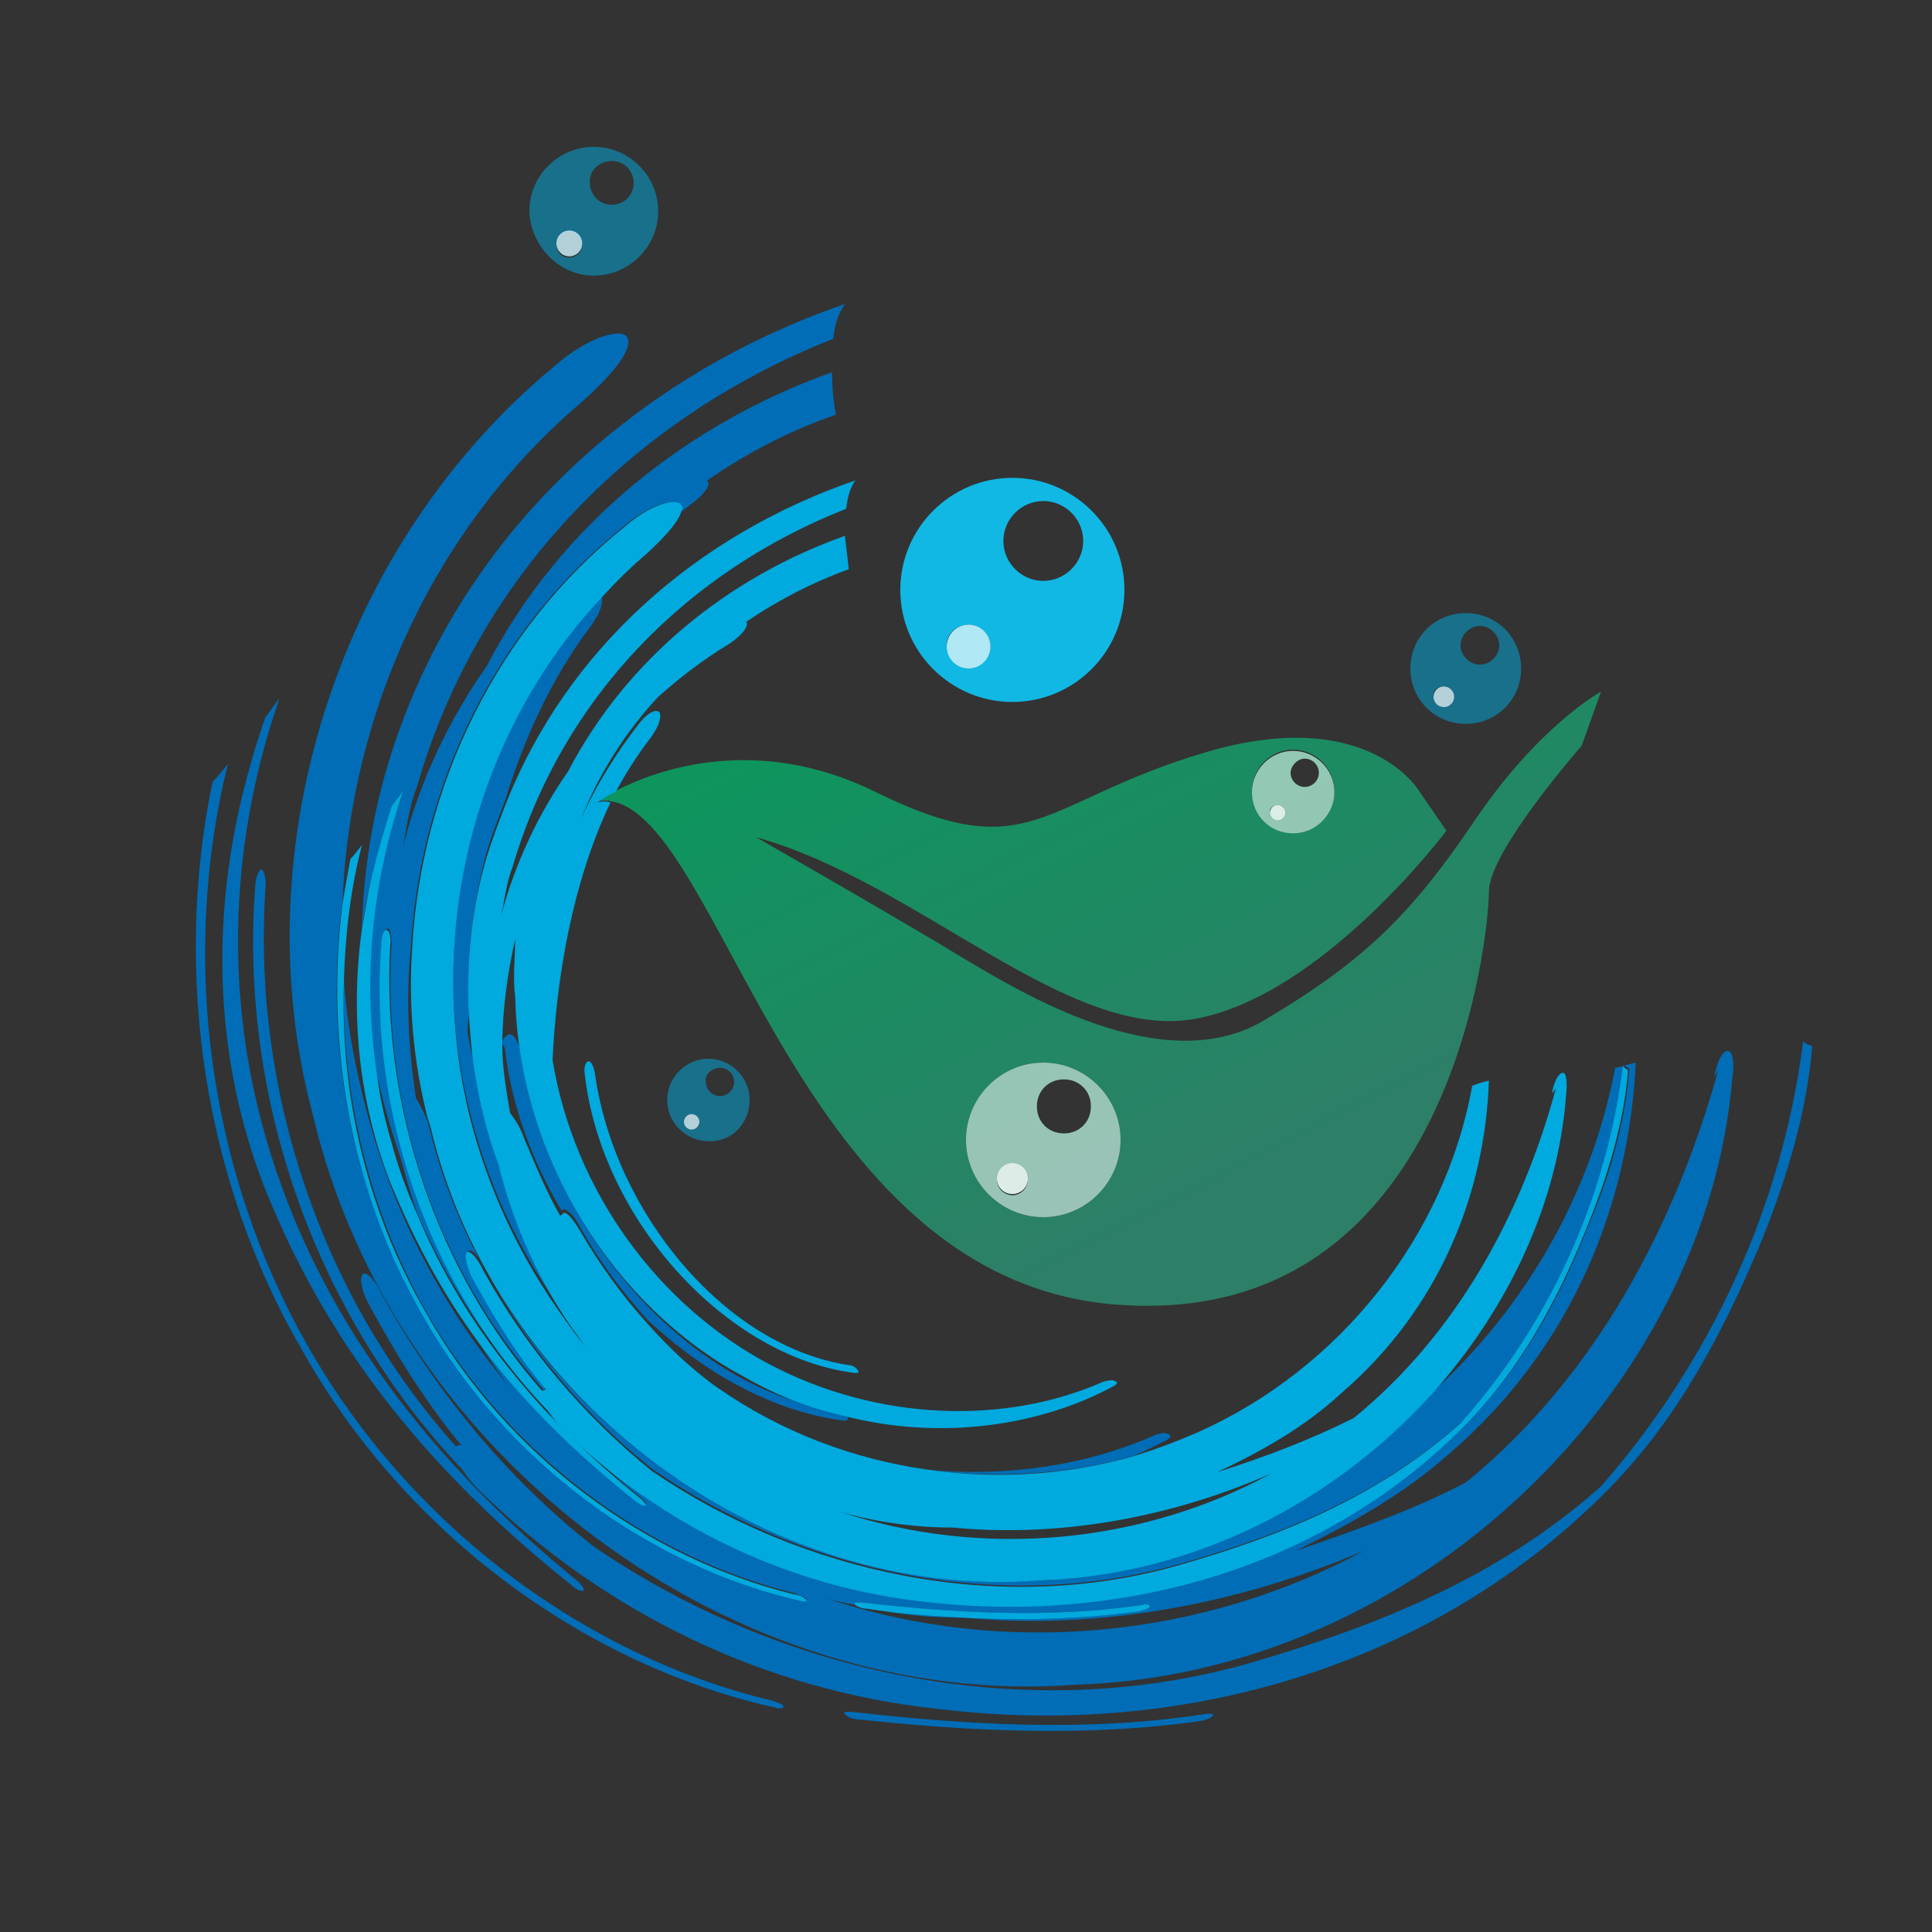 <?xml version="1.0" encoding="utf-8"?>
<!-- Generator: Adobe Illustrator 18.1.0, SVG Export Plug-In . SVG Version: 6.00 Build 0)  -->
<svg version="1.1" id="Layer_1" xmlns="http://www.w3.org/2000/svg" xmlns:xlink="http://www.w3.org/1999/xlink" x="0px" y="0px"
	 viewBox="0 0 150 150" enable-background="new 0 0 150 150" xml:space="preserve">
<rect x="0" y="0" width="150" height="150" fill="#333333" stroke="none"/>
<g>
	<path fill="none" d="M36.8,82.6c-0.2-1.3-0.3-2.7-0.4-4.1c0,0.5-0.1,1.1-0.1,1.6C36.5,80.9,36.6,81.7,36.8,82.6z"/>
	<path fill="none" d="M45.5,104.2c-0.4-0.5-0.7-1-1.1-1.5c-0.2-0.2-0.4-0.4-0.5-0.6C44.4,102.9,45,103.6,45.5,104.2z"/>
	<path fill="none" d="M73.9,118.6c-2.9-0.1-5.8-0.4-8.7-1.2c11,3.6,23.3,2.5,33.4-3C91,117.8,82.3,119.4,73.9,118.6z"/>
	<path fill="none" d="M75,125.6c-1.8,0-3.7-0.2-5.5-0.4c-0.7-0.1-1.4-0.1-2.1-0.2c-0.4-0.1-0.7-0.2-0.9-0.3
		c-0.7-0.2-1.5-0.3-2.2-0.5c13.7,4.5,29.1,3.1,41.7-3.7C96.3,124.5,85.4,126.6,75,125.6z"/>
	<path fill="none" d="M32.3,94.3c-0.5-1.4-0.9-2.9-1.3-4.3c-0.8-2.1-1.4-4.2-1.8-6.3c0.3,1.7,0.6,3.4,1.1,5.1
		C30.9,90.6,31.6,92.5,32.3,94.3z"/>
	<path fill="none" d="M39.3,81.1c0,1.7,0.2,3.5,0.5,5.2c0.4,0.4,0.7,1.1,1,2c0.8,2.1,1.6,4.1,2.8,6c0-0.1,0.1-0.1,0.1-0.1
		c-2.2-3.9-3.8-8.2-4.3-12.6C39.3,81.4,39.3,81.2,39.3,81.1z"/>
	<path fill="none" d="M39.7,80.3c0.3,0,0.5,0.6,0.6,1.2C42.2,94.8,53,107.8,65,109.7c-2.5-0.7-5-1.7-7.3-3
		c-9.9-5.3-17.3-16.8-17.6-29.4c-0.2-1.5,0.1-3,0.1-4.5c-0.6,2.7-0.9,5.4-0.8,8.3C39.4,80.6,39.5,80.4,39.7,80.3z"/>
	<path fill="none" d="M32,73.6c-0.4,3.8-0.2,7.7,0.4,11.7c0.3,0.3,0.6,0.9,0.8,1.5C32.1,82.5,31.7,78,32,73.6z"/>
	<path fill="#006DB6" d="M20.5,92.1c5.2,13.1,13.4,22.6,23.9,31c0.3,0.3,0.8,0.5,0.9,0.4c0.1-0.1-0.1-0.4-0.4-0.7
		c-11.2-9.1-20.2-20.3-24.3-34.6c-3.3-11.6-2.6-23.3,1.1-34c-0.4,0.5-0.7,1-1.1,1.5c-0.7,2-1.3,4.1-1.8,6.1
		C16.4,71.8,16.7,82.3,20.5,92.1z"/>
	<path fill="#006DB6" d="M140,80.8c-1.6,12.8-7.2,24.9-15.7,34.6c-8,7.1-17.3,10.8-27.2,13.7c-17.4,5-36.6,0.9-51.1-9.1
		c-6.7-5.3-12.2-12-16.3-19.4c-0.5-1.1-1.2-1.9-1.5-1.7c-0.3,0.2-0.2,1.2,0.4,2.3c2.1,3.9,4.4,7.6,7.2,11c-0.2,0-0.3,0-0.4,0.1
		C25,100.7,19.6,84.8,20.6,69.1c0.1-0.9-0.1-1.5-0.3-1.6c-0.2,0-0.5,0.7-0.5,1.5c-1.2,16.6,4.9,33.3,16.1,45.1
		c0.3,0.5,0.8,1.1,1.3,1.6c9.8,9.6,22.3,15.6,35.8,17c19,2.3,38.5-3.4,52-17.2c5.3-5.4,8.8-12.1,11.7-19c2-4.9,3.6-10.2,4-15.3
		C140.3,81.1,140.1,81,140,80.8z"/>
	<path fill="#006DB6" d="M36.4,86c1.4,5.9,4,11.4,7.5,16.1c0.2,0.2,0.4,0.4,0.5,0.6c-2.7-3.8-4.6-8.2-5.7-12.7
		c-0.9-2.4-1.5-4.9-1.9-7.5c-0.2-0.8-0.4-1.6-0.5-2.5c0-0.5,0.1-1,0.1-1.6c-0.2-4.1,0.3-8.3,1.4-12.3c0.4-1.3,0.9-2.6,1.4-3.9
		c1.5-4.9,3.6-9.5,6.6-13.5c0.7-0.9,1.1-1.9,0.9-2.4C36.9,56.9,33,72.2,36.4,86z"/>
	<path fill="#006DB6" d="M93.4,133.1c-9.1,1.4-18.6,0.8-27.3-0.2c-0.4,0-0.7,0-0.5,0.2c0.2,0.2,0.6,0.4,1.1,0.4
		c8.4,0.9,17.7,1.4,26.6,0.1c0.5-0.1,0.9-0.3,0.9-0.5C94.3,133.1,93.9,133,93.4,133.1z"/>
	<path fill="#006DB6" d="M40.4,81.5c-0.2-0.6-0.5-1.2-0.8-1.2c-0.2,0-0.6,0.3-0.6,0.7c0,0,0,0,0,0c0,0.1,0.2,0.3,0.2,0.4
		c0.5,4.4,2.1,8.7,4.4,12.6c0,0,0.1-0.1,0.1-0.1c0.3-0.1,0.9,0.5,1.3,1.3c1.5,2.7,3.3,5.1,5.3,7.3c4.5,4.2,9.8,7.1,15.2,7.8
		c0.3,0,0.4-0.1,0.3-0.3c-0.1-0.1-0.3-0.3-0.5-0.4c-0.1,0-0.3-0.1-0.4-0.1C53,107.8,42.2,94.8,40.4,81.5z"/>
	<path fill="#006DB6" d="M59.8,132c-14.2-3.4-27.9-13.4-35.9-27.5c-7.6-13.3-10-29.9-6.2-45.2c-0.4,0.5-0.8,1-1.2,1.4
		c-3.1,15-0.6,31.2,7,44.2c8.1,14.4,22.2,24.5,36.8,27.7c0.4,0.1,0.6,0,0.5-0.2C60.7,132.3,60.2,132.1,59.8,132z"/>
	<path fill="#006DB6" d="M88.1,113c0.9-0.4,1.7-0.8,2.5-1.2c0.3-0.2,0.4-0.4,0-0.5c-0.2-0.1-0.7,0-1.1,0.2
		c-5.3,2.3-11.4,3.2-17.7,2.6C77.4,114.8,83,114.5,88.1,113z"/>
	<path fill="#006DB6" d="M83.5,130.8c26.6-0.8,49.1-23.1,51-47.2c0.2-1.1,0-2.1-0.4-2c-0.4,0-0.8,0.9-1,2l0.3-0.5
		c-3.3,11.9-9.5,23.8-19.6,32c-4,2.1-8.5,3.7-13.2,5.3c4.3-2.1,8.4-4.4,12-7.6c9.6-8.3,13.9-19.5,14.4-30.3c-0.5,0.1-1,0.3-1.6,0.4
		c-1.8,9.6-6.9,18.6-14.3,25.3c-7.5,8.4-18.5,14.1-30.4,14.5c-21.2,1.6-42.4-14-47.4-35.3c-0.1-0.2-0.1-0.4-0.2-0.6
		c-0.3-0.6-0.5-1.1-0.8-1.5c-0.6-4-0.8-7.9-0.4-11.7c0.7-12.6,6.6-24.8,16.5-32.7c1.9-1.7,4.1-2.3,4.4-1.7c0.1,0.2,0.1,0.4,0,0.6
		c0.1-0.1,0.3-0.2,0.4-0.3c0.8-0.6,1.7-1.3,1.8-1.9c0-0.1,0-0.2-0.1-0.3c3.2-2.2,6.5-3.9,10-5.1c-0.2-1.1-0.3-2.2-0.3-3.3
		c-11.2,4-21.1,11.8-26.8,22.8c-2.9,4.1-5.2,8.9-6.5,14c0.3-1.6,0.5-3.2,1.1-4.7c4.8-16.6,17.1-28.7,32.3-34.7
		c0.1-1.1,0.4-2,0.9-2.7C48.8,29.4,35,42.2,29.9,60.1c-1.1,3.9-1.7,8-1.8,12c0.2-1.5,0.5-3.1,0.9-4.6c0.4-1.7,0.9-3.3,1.4-4.9
		c0.3-0.4,0.6-0.8,0.9-1.2c-2.4,7-3.3,14.6-2,22.2c0.5,2.2,1.1,4.3,1.8,6.3c0.4,1.5,0.8,2.9,1.3,4.3c3.8,8.8,10,16.1,17.4,22.1
		c0.3,0.2,0.4,0.5,0.3,0.5c-0.1,0-0.5-0.1-0.7-0.3c-4.9-3.9-9.1-8.1-12.7-13c0.9,1.4,1.8,2.8,2.8,4.1c-5.5-6.5-9.4-14.3-11.4-22.8
		c-0.7-2.9-1.2-5.8-1.4-8.7c-0.2,9,2,17.9,6.3,25.6c6.4,11.3,17.3,19.2,28.7,22c0.3,0.1,0.7,0.3,0.9,0.4c0.1,0.1-0.1,0.2-0.4,0.1
		c-11.6-2.6-22.9-10.7-29.4-22.2c-5.5-9.5-7.7-21-6.2-32.1c0.6-14.7,7.2-29.1,18.7-38.8c2.2-2,3.9-4,3.4-4.9c-0.4-0.8-3.1,0-5.5,2.1
		C26.4,42.1,18.7,65.7,24.3,86.6C30.6,113.3,57.1,132.8,83.5,130.8z M105.9,120.4c-12.6,6.8-28,8.3-41.7,3.7
		c0.7,0.2,1.5,0.4,2.2,0.5c0,0,0,0,0,0c-0.1-0.2,0.1-0.2,0.4-0.2c6.9,0.8,14.6,1.3,21.9,0.2c0.3-0.1,0.7,0,0.6,0.1
		c0,0.1-0.3,0.3-0.8,0.4c-6.3,0.9-13,0.7-19.1,0.1c1.8,0.3,3.7,0.4,5.5,0.4C85.4,126.6,96.3,124.5,105.9,120.4z M43.6,110.7
		c-0.4-0.4-0.8-0.9-1-1.3c-9-9.4-13.9-22.8-12.9-36.1c0.1-0.7,0.2-1.3,0.4-1.2c0.2,0,0.3,0.6,0.3,1.2c-0.8,12.6,3.5,25.3,11.8,34.6
		c0.1-0.1,0.2-0.1,0.3-0.1c-2.3-2.7-4.1-5.7-5.8-8.8c-0.4-0.9-0.6-1.7-0.3-1.9c0.3-0.1,0.8,0.5,1.2,1.4c3.3,6,7.7,11.3,13.1,15.6
		c11.7,8,27,11.3,41,7.3c8-2.3,15.4-5.3,21.8-11c6.8-7.8,11.3-17.4,12.6-27.7c0.1,0.1,0.3,0.2,0.4,0.3c-0.3,4-1.5,8.3-3.2,12.2
		c-2.2,5.6-5.1,10.9-9.3,15.2c-10.7,11-26.4,15.6-41.6,13.8C61.5,123.1,51.5,118.3,43.6,110.7z"/>
	<path fill="#00A9DE" d="M69.4,125.2c6.1,0.6,12.8,0.8,19.1-0.1c0.4-0.1,0.7-0.2,0.8-0.4c0-0.1-0.3-0.2-0.6-0.1
		c-7.3,1.1-14.9,0.6-21.9-0.2c-0.3,0-0.6,0-0.4,0.2c0,0,0,0,0,0c0.1,0.1,0.5,0.3,0.9,0.3C68,125,68.7,125.1,69.4,125.2z"/>
	<path fill="#00A9DE" d="M45.7,82.4c-0.2,0-0.4,0.4-0.3,1c1.3,11.4,11.1,22,21,23.2c0.3,0,0.3-0.1,0.2-0.2c-0.1-0.2-0.4-0.4-0.6-0.4
		c-9.7-1.4-18.3-11.9-19.8-22.6C46.1,82.8,45.9,82.4,45.7,82.4z"/>
	<path fill="#00A9DE" d="M32.8,102.1c6.5,11.5,17.8,19.6,29.4,22.2c0.3,0.1,0.5,0,0.4-0.1c-0.2-0.2-0.6-0.4-0.9-0.4
		c-11.4-2.8-22.4-10.7-28.7-22c-4.4-7.6-6.6-16.6-6.3-25.6c0.1-3.6,0.5-7.1,1.4-10.6c-0.3,0.4-0.6,0.8-0.9,1.1
		c-0.2,1.1-0.4,2.2-0.6,3.4C25.2,81.1,27.3,92.6,32.8,102.1z"/>
	<path fill="#00A9DE" d="M49.4,116.6c0.3,0.2,0.6,0.4,0.7,0.3c0.1-0.1-0.1-0.3-0.3-0.5c-7.5-6-13.7-13.2-17.4-22.1
		c-0.8-1.8-1.5-3.7-2-5.6c-0.5-1.7-0.9-3.4-1.1-5.1c-1.2-7.6-0.4-15.1,2-22.2c-0.3,0.4-0.6,0.8-0.9,1.2c-0.5,1.6-1,3.2-1.4,4.9
		c-0.4,1.5-0.6,3-0.9,4.6c-0.9,6.5-0.3,13.3,2.2,19.7c1.8,4.4,3.9,8.3,6.4,11.8C40.2,108.5,44.5,112.7,49.4,116.6z"/>
	<path fill="#00A9DE" d="M113.9,110.5c4.2-4.3,7.1-9.7,9.3-15.2c1.6-3.9,2.9-8.2,3.2-12.2c-0.1-0.1-0.3-0.2-0.4-0.3
		c-1.3,10.3-5.7,19.9-12.6,27.7c-6.4,5.7-13.8,8.7-21.8,11c-13.9,4-29.3,0.7-41-7.3c-5.3-4.3-9.8-9.6-13.1-15.6
		c-0.4-0.9-1-1.5-1.2-1.4c-0.3,0.1-0.1,1,0.3,1.9c1.7,3.1,3.5,6.1,5.8,8.8c-0.1,0-0.2,0-0.3,0.1c-8.2-9.3-12.5-22.1-11.8-34.6
		c0.1-0.7-0.1-1.2-0.3-1.2c-0.2,0-0.4,0.5-0.4,1.2c-1,13.3,3.9,26.7,12.9,36.1c0.3,0.4,0.6,0.8,1,1.3c7.8,7.7,17.9,12.5,28.6,13.6
		C87.5,126.1,103.1,121.6,113.9,110.5z"/>
	<path fill="#00A9DE" d="M52.9,39.2c-0.4-0.6-2.5,0-4.4,1.7C38.6,48.8,32.7,61,32,73.6c-0.3,4.4,0.1,8.9,1.2,13.2
		c0.1,0.2,0.1,0.4,0.2,0.6c5,21.4,26.2,37,47.4,35.3c11.9-0.4,22.8-6.1,30.4-14.5c5.9-6.6,9.8-14.8,10.4-23.3c0.1-0.9,0-1.7-0.3-1.6
		c-0.3,0-0.7,0.8-0.8,1.6l0.3-0.4c-2.6,9.6-7.6,19-15.7,25.6c-3.2,1.6-6.8,3-10.6,4.2c3.4-1.6,6.8-3.5,9.6-6.1
		c7.7-6.6,11.2-15.6,11.5-24.3c-0.4,0.1-0.8,0.2-1.3,0.4C112.2,96,104,106.3,93,111.2c-1.6,0.7-3.2,1.3-4.8,1.8
		c-5.2,1.5-10.7,1.9-16.2,1.1c-5.7-0.8-11.3-2.9-16.2-6.3l-0.3-0.2c-1.9-1.4-3.6-3-5.2-4.8c-2-2.2-3.8-4.7-5.3-7.3
		c-0.5-0.8-1-1.5-1.3-1.3c0,0,0,0.1-0.1,0.1c0,0-0.1,0.1-0.1,0.1c-1.1-1.9-1.9-3.9-2.8-6c-0.3-0.9-0.8-1.6-1.1-2
		c-0.3-1.8-0.6-3.5-0.6-5.2c0,0,0,0,0,0c0-2.8,0.4-5.6,1-8.3c0,1.5-0.2,3,0,4.5c0.3,12.6,7.8,24.1,17.6,29.4c2.4,1.4,4.9,2.4,7.4,3
		c0.1,0,0.3,0.1,0.4,0.1c7.6,2,15.4,0.8,21.1-2.3c0.3-0.2,0.3-0.3,0-0.4c-0.2-0.1-0.6,0-0.9,0.1c-7.5,3.3-17.4,3.1-25.9-1.4
		c-8.5-4.5-15.1-13.3-16.8-23.6c0.3-6.3,1.5-13.7,4.5-20c-0.3-0.1-0.7-0.1-1,0c0,0,0.5-0.4,1.4-0.8c0.8-1.5,1.7-2.9,2.7-4.2
		c0.6-0.8,0.9-1.6,0.7-2c-0.3-0.3-1,0.1-1.6,0.9c-1.7,2.2-3.3,4.7-4.5,7.4c1.4-3.5,3.4-6.7,6-9.5c1.7-1.5,3.5-2.9,5.5-4.1
		c0.6-0.4,1.3-1,1.4-1.5c0-0.1,0-0.2-0.1-0.2c2.5-1.7,5.2-3.1,8-4.1c-0.1-0.9-0.2-1.8-0.3-2.6c-9,3.2-16.9,9.5-21.5,18.3
		c-2.3,3.3-4.1,7.1-5.2,11.2c0.3-1.3,0.4-2.5,0.9-3.8c3.9-13.3,13.7-23,25.9-27.8c0.1-0.9,0.3-1.6,0.7-2.2
		c-12.2,4.2-22.4,13-27.2,25.3c-0.5,1.3-1,2.6-1.4,3.9c-1.2,4-1.6,8.2-1.4,12.3c0.1,1.4,0.2,2.7,0.4,4.1c0.4,2.6,1,5.1,1.9,7.5
		c1.1,4.5,3,8.8,5.7,12.7c0.4,0.5,0.7,1,1.1,1.5c-0.6-0.7-1.1-1.4-1.6-2.1c-3.5-4.8-6.1-10.3-7.5-16.1C33,72.2,36.9,56.9,46.7,46.4
		c1.1-1.2,2.2-2.3,3.5-3.4c1.4-1.3,2.5-2.5,2.7-3.3C53,39.6,53,39.4,52.9,39.2z M98.7,114.4c-10.1,5.5-22.4,6.6-33.4,3
		c2.8,0.8,5.8,1.2,8.7,1.2C82.3,119.4,91,117.8,98.7,114.4z"/>
	
		<linearGradient id="SVGID_1_" gradientUnits="userSpaceOnUse" x1="81.327" y1="41.986" x2="95.809" y2="86.365" gradientTransform="matrix(0.988 -0.153 0.153 0.988 -6.358 18.081)">
		<stop  offset="0" style="stop-color:#0E955E"/>
		<stop  offset="1" style="stop-color:#2D7F67"/>
	</linearGradient>
	<path fill="url(#SVGID_1_)" d="M86.8,101.3c26.1,1.9,28.8-29.1,28.8-32.1c0-3.1,7.2-11.3,7.2-11.3l1.5-4.2c0,0-4.8,2.6-9.8,10
		c-5,7.4-8.7,11-16.5,15.6c-7.8,4.5-18.8-2.3-23.2-4.9C70.4,71.7,58.7,65,58.7,65c12.6,3.5,24.2,15.9,34.1,14.1
		c9.9-1.8,19.5-14.6,19.5-14.6l-2.2-3.2c0,0-4.1-6.7-16.8-2.8c-12.6,3.8-13.3,8.9-25.3,3c-9.3-4.6-17.1-1.7-20.2-0.1
		c-0.1,0.3-0.3,0.5-0.4,0.8C56.1,63.5,61.7,99.5,86.8,101.3z M81,82.5c3.3,0,6,2.7,6,6c0,3.3-2.7,6-6,6c-3.3,0-6-2.7-6-6
		C75,85.2,77.7,82.5,81,82.5z M100.4,58.2c1.8,0,3.2,1.5,3.2,3.2c0,1.8-1.5,3.2-3.2,3.2c-1.8,0-3.2-1.5-3.2-3.2
		C97.2,59.7,98.6,58.2,100.4,58.2z"/>
	<path fill="#00A9DE" d="M47.5,62.2c0.1-0.3,0.3-0.6,0.4-0.8c-0.9,0.5-1.4,0.8-1.4,0.8C46.8,62.1,47.1,62.1,47.5,62.2z"/>
	
		<linearGradient id="SVGID_2_" gradientUnits="userSpaceOnUse" x1="46.83" y1="53.242" x2="61.311" y2="97.622" gradientTransform="matrix(0.988 -0.153 0.153 0.988 -6.358 18.081)">
		<stop  offset="0" style="stop-color:#0E955E"/>
		<stop  offset="1" style="stop-color:#2D7F67"/>
	</linearGradient>
	<path fill="url(#SVGID_2_)" d="M47.5,62.2c0.1-0.3,0.3-0.6,0.4-0.8c-0.9,0.5-1.4,0.8-1.4,0.8C46.8,62.1,47.1,62.1,47.5,62.2z"/>
	<path fill="#11B8E4" d="M78.6,54.5c4.8,0,8.7-3.9,8.7-8.7c0-4.8-3.9-8.7-8.7-8.7c-4.8,0-8.7,3.9-8.7,8.7
		C69.9,50.6,73.8,54.5,78.6,54.5z M81,38.9c1.7,0,3.1,1.4,3.1,3.1c0,1.7-1.4,3.1-3.1,3.1c-1.7,0-3.1-1.4-3.1-3.1
		C77.9,40.3,79.3,38.9,81,38.9z M75.2,48.5c0.9,0,1.7,0.8,1.7,1.7c0,0.9-0.8,1.7-1.7,1.7c-0.9,0-1.7-0.8-1.7-1.7
		C73.4,49.3,74.2,48.5,75.2,48.5z"/>
	<circle fill="#11B8E4" cx="75.2" cy="50.2" r="1.7"/>
	<circle opacity="0.67" fill="#FFFFFF" cx="75.2" cy="50.2" r="1.7"/>
	<path opacity="0.52" fill="#00A9DE" d="M46.1,21.4c2.7,0,5-2.2,5-5c0-2.7-2.2-5-5-5c-2.7,0-5,2.2-5,5
		C41.2,19.1,43.4,21.4,46.1,21.4z M47.5,12.5c1,0,1.7,0.8,1.7,1.7c0,1-0.8,1.7-1.7,1.7c-1,0-1.7-0.8-1.7-1.7
		C45.7,13.3,46.5,12.5,47.5,12.5z M44.2,18c0.5,0,1,0.4,1,1c0,0.5-0.4,1-1,1s-1-0.4-1-1C43.2,18.4,43.6,18,44.2,18z"/>
	<circle opacity="0.52" fill="#00A9DE" cx="44.2" cy="18.9" r="1"/>
	<circle opacity="0.67" fill="#FFFFFF" cx="44.2" cy="18.9" r="1"/>
	<path opacity="0.52" fill="#00A9DE" d="M113.8,56.2c2.4,0,4.3-1.9,4.3-4.3c0-2.4-1.9-4.3-4.3-4.3c-2.4,0-4.3,1.9-4.3,4.3
		C109.5,54.3,111.4,56.2,113.8,56.2z M114.9,48.6c0.8,0,1.5,0.7,1.5,1.5c0,0.8-0.7,1.5-1.5,1.5c-0.8,0-1.5-0.7-1.5-1.5
		C113.4,49.3,114.1,48.6,114.9,48.6z M112.1,53.3c0.5,0,0.8,0.4,0.8,0.8c0,0.5-0.4,0.8-0.8,0.8c-0.5,0-0.8-0.4-0.8-0.8
		C111.2,53.6,111.6,53.3,112.1,53.3z"/>
	<circle opacity="0.52" fill="#00A9DE" cx="112.1" cy="54.1" r="0.8"/>
	<circle opacity="0.67" fill="#FFFFFF" cx="112.1" cy="54.1" r="0.8"/>
	<path opacity="0.52" fill="#00A9DE" d="M58.2,85.4c0-1.8-1.5-3.2-3.2-3.2c-1.8,0-3.2,1.5-3.2,3.2c0,1.8,1.5,3.2,3.2,3.2
		C56.8,88.7,58.2,87.2,58.2,85.4z M53.7,87.7c-0.4,0-0.6-0.3-0.6-0.6c0-0.4,0.3-0.6,0.6-0.6c0.4,0,0.6,0.3,0.6,0.6
		C54.4,87.4,54.1,87.7,53.7,87.7z M55.9,82.9c0.6,0,1.1,0.5,1.1,1.1c0,0.6-0.5,1.1-1.1,1.1c-0.6,0-1.1-0.5-1.1-1.1
		C54.7,83.4,55.3,82.9,55.9,82.9z"/>
	<circle opacity="0.52" fill="#00A9DE" cx="53.7" cy="87.1" r="0.6"/>
	<circle opacity="0.67" fill="#FFFFFF" cx="53.7" cy="87.1" r="0.6"/>
	
		<linearGradient id="SVGID_3_" gradientUnits="userSpaceOnUse" x1="92.105" y1="38.469" x2="106.587" y2="82.848" gradientTransform="matrix(0.988 -0.153 0.153 0.988 -6.358 18.081)">
		<stop  offset="0" style="stop-color:#0E955E"/>
		<stop  offset="1" style="stop-color:#2D7F67"/>
	</linearGradient>
	<path fill="url(#SVGID_3_)" d="M100.4,64.7c1.8,0,3.2-1.5,3.2-3.2c0-1.8-1.5-3.2-3.2-3.2c-1.8,0-3.2,1.5-3.2,3.2
		C97.2,63.3,98.6,64.7,100.4,64.7z M101.3,58.9c0.6,0,1.1,0.5,1.1,1.1c0,0.6-0.5,1.1-1.1,1.1s-1.1-0.5-1.1-1.1
		C100.2,59.5,100.7,58.9,101.3,58.9z M99.2,62.5c0.4,0,0.6,0.3,0.6,0.6c0,0.4-0.3,0.6-0.6,0.6c-0.4,0-0.6-0.3-0.6-0.6
		C98.5,62.8,98.8,62.5,99.2,62.5z"/>
	<path opacity="0.52" fill="#FFFFFF" d="M100.4,64.7c1.8,0,3.2-1.5,3.2-3.2c0-1.8-1.5-3.2-3.2-3.2c-1.8,0-3.2,1.5-3.2,3.2
		C97.2,63.3,98.6,64.7,100.4,64.7z M101.3,58.9c0.6,0,1.1,0.5,1.1,1.1c0,0.6-0.5,1.1-1.1,1.1s-1.1-0.5-1.1-1.1
		C100.2,59.5,100.7,58.9,101.3,58.9z M99.2,62.5c0.4,0,0.6,0.3,0.6,0.6c0,0.4-0.3,0.6-0.6,0.6c-0.4,0-0.6-0.3-0.6-0.6
		C98.5,62.8,98.8,62.5,99.2,62.5z"/>
	
		<linearGradient id="SVGID_4_" gradientUnits="userSpaceOnUse" x1="90.314" y1="39.053" x2="104.796" y2="83.433" gradientTransform="matrix(0.988 -0.153 0.153 0.988 -6.358 18.081)">
		<stop  offset="0" style="stop-color:#0E955E"/>
		<stop  offset="1" style="stop-color:#2D7F67"/>
	</linearGradient>
	<circle fill="url(#SVGID_4_)" cx="99.2" cy="63.1" r="0.6"/>
	<circle opacity="0.52" fill="#FFFFFF" cx="99.2" cy="63.1" r="0.6"/>
	<circle opacity="0.67" fill="#FFFFFF" cx="99.2" cy="63.1" r="0.6"/>
	
		<linearGradient id="SVGID_5_" gradientUnits="userSpaceOnUse" x1="63.994" y1="47.642" x2="78.476" y2="92.021" gradientTransform="matrix(0.988 -0.153 0.153 0.988 -6.358 18.081)">
		<stop  offset="0" style="stop-color:#0E955E"/>
		<stop  offset="1" style="stop-color:#2D7F67"/>
	</linearGradient>
	<path fill="url(#SVGID_5_)" d="M81,94.5c3.3,0,6-2.7,6-6c0-3.3-2.7-6-6-6c-3.3,0-6,2.7-6,6C75,91.8,77.7,94.5,81,94.5z M82.6,83.8
		c1.2,0,2.1,0.9,2.1,2.1c0,1.2-0.9,2.1-2.1,2.1c-1.2,0-2.1-0.9-2.1-2.1C80.5,84.7,81.4,83.8,82.6,83.8z M78.6,90.4
		c0.6,0,1.2,0.5,1.2,1.2c0,0.6-0.5,1.2-1.2,1.2c-0.6,0-1.2-0.5-1.2-1.2C77.4,90.9,78,90.4,78.6,90.4z"/>
	<path opacity="0.52" fill="#FFFFFF" d="M81,94.5c3.3,0,6-2.7,6-6c0-3.3-2.7-6-6-6c-3.3,0-6,2.7-6,6C75,91.8,77.7,94.5,81,94.5z
		 M82.6,83.8c1.2,0,2.1,0.9,2.1,2.1c0,1.2-0.9,2.1-2.1,2.1c-1.2,0-2.1-0.9-2.1-2.1C80.5,84.7,81.4,83.8,82.6,83.8z M78.6,90.4
		c0.6,0,1.2,0.5,1.2,1.2c0,0.6-0.5,1.2-1.2,1.2c-0.6,0-1.2-0.5-1.2-1.2C77.4,90.9,78,90.4,78.6,90.4z"/>
	
		<linearGradient id="SVGID_6_" gradientUnits="userSpaceOnUse" x1="60.695" y1="48.718" x2="75.177" y2="93.098" gradientTransform="matrix(0.988 -0.153 0.153 0.988 -6.358 18.081)">
		<stop  offset="0" style="stop-color:#0E955E"/>
		<stop  offset="1" style="stop-color:#2D7F67"/>
	</linearGradient>
	<circle fill="url(#SVGID_6_)" cx="78.6" cy="91.5" r="1.2"/>
	<circle opacity="0.52" fill="#FFFFFF" cx="78.6" cy="91.5" r="1.2"/>
	<circle opacity="0.67" fill="#FFFFFF" cx="78.6" cy="91.5" r="1.2"/>
</g>
</svg>
